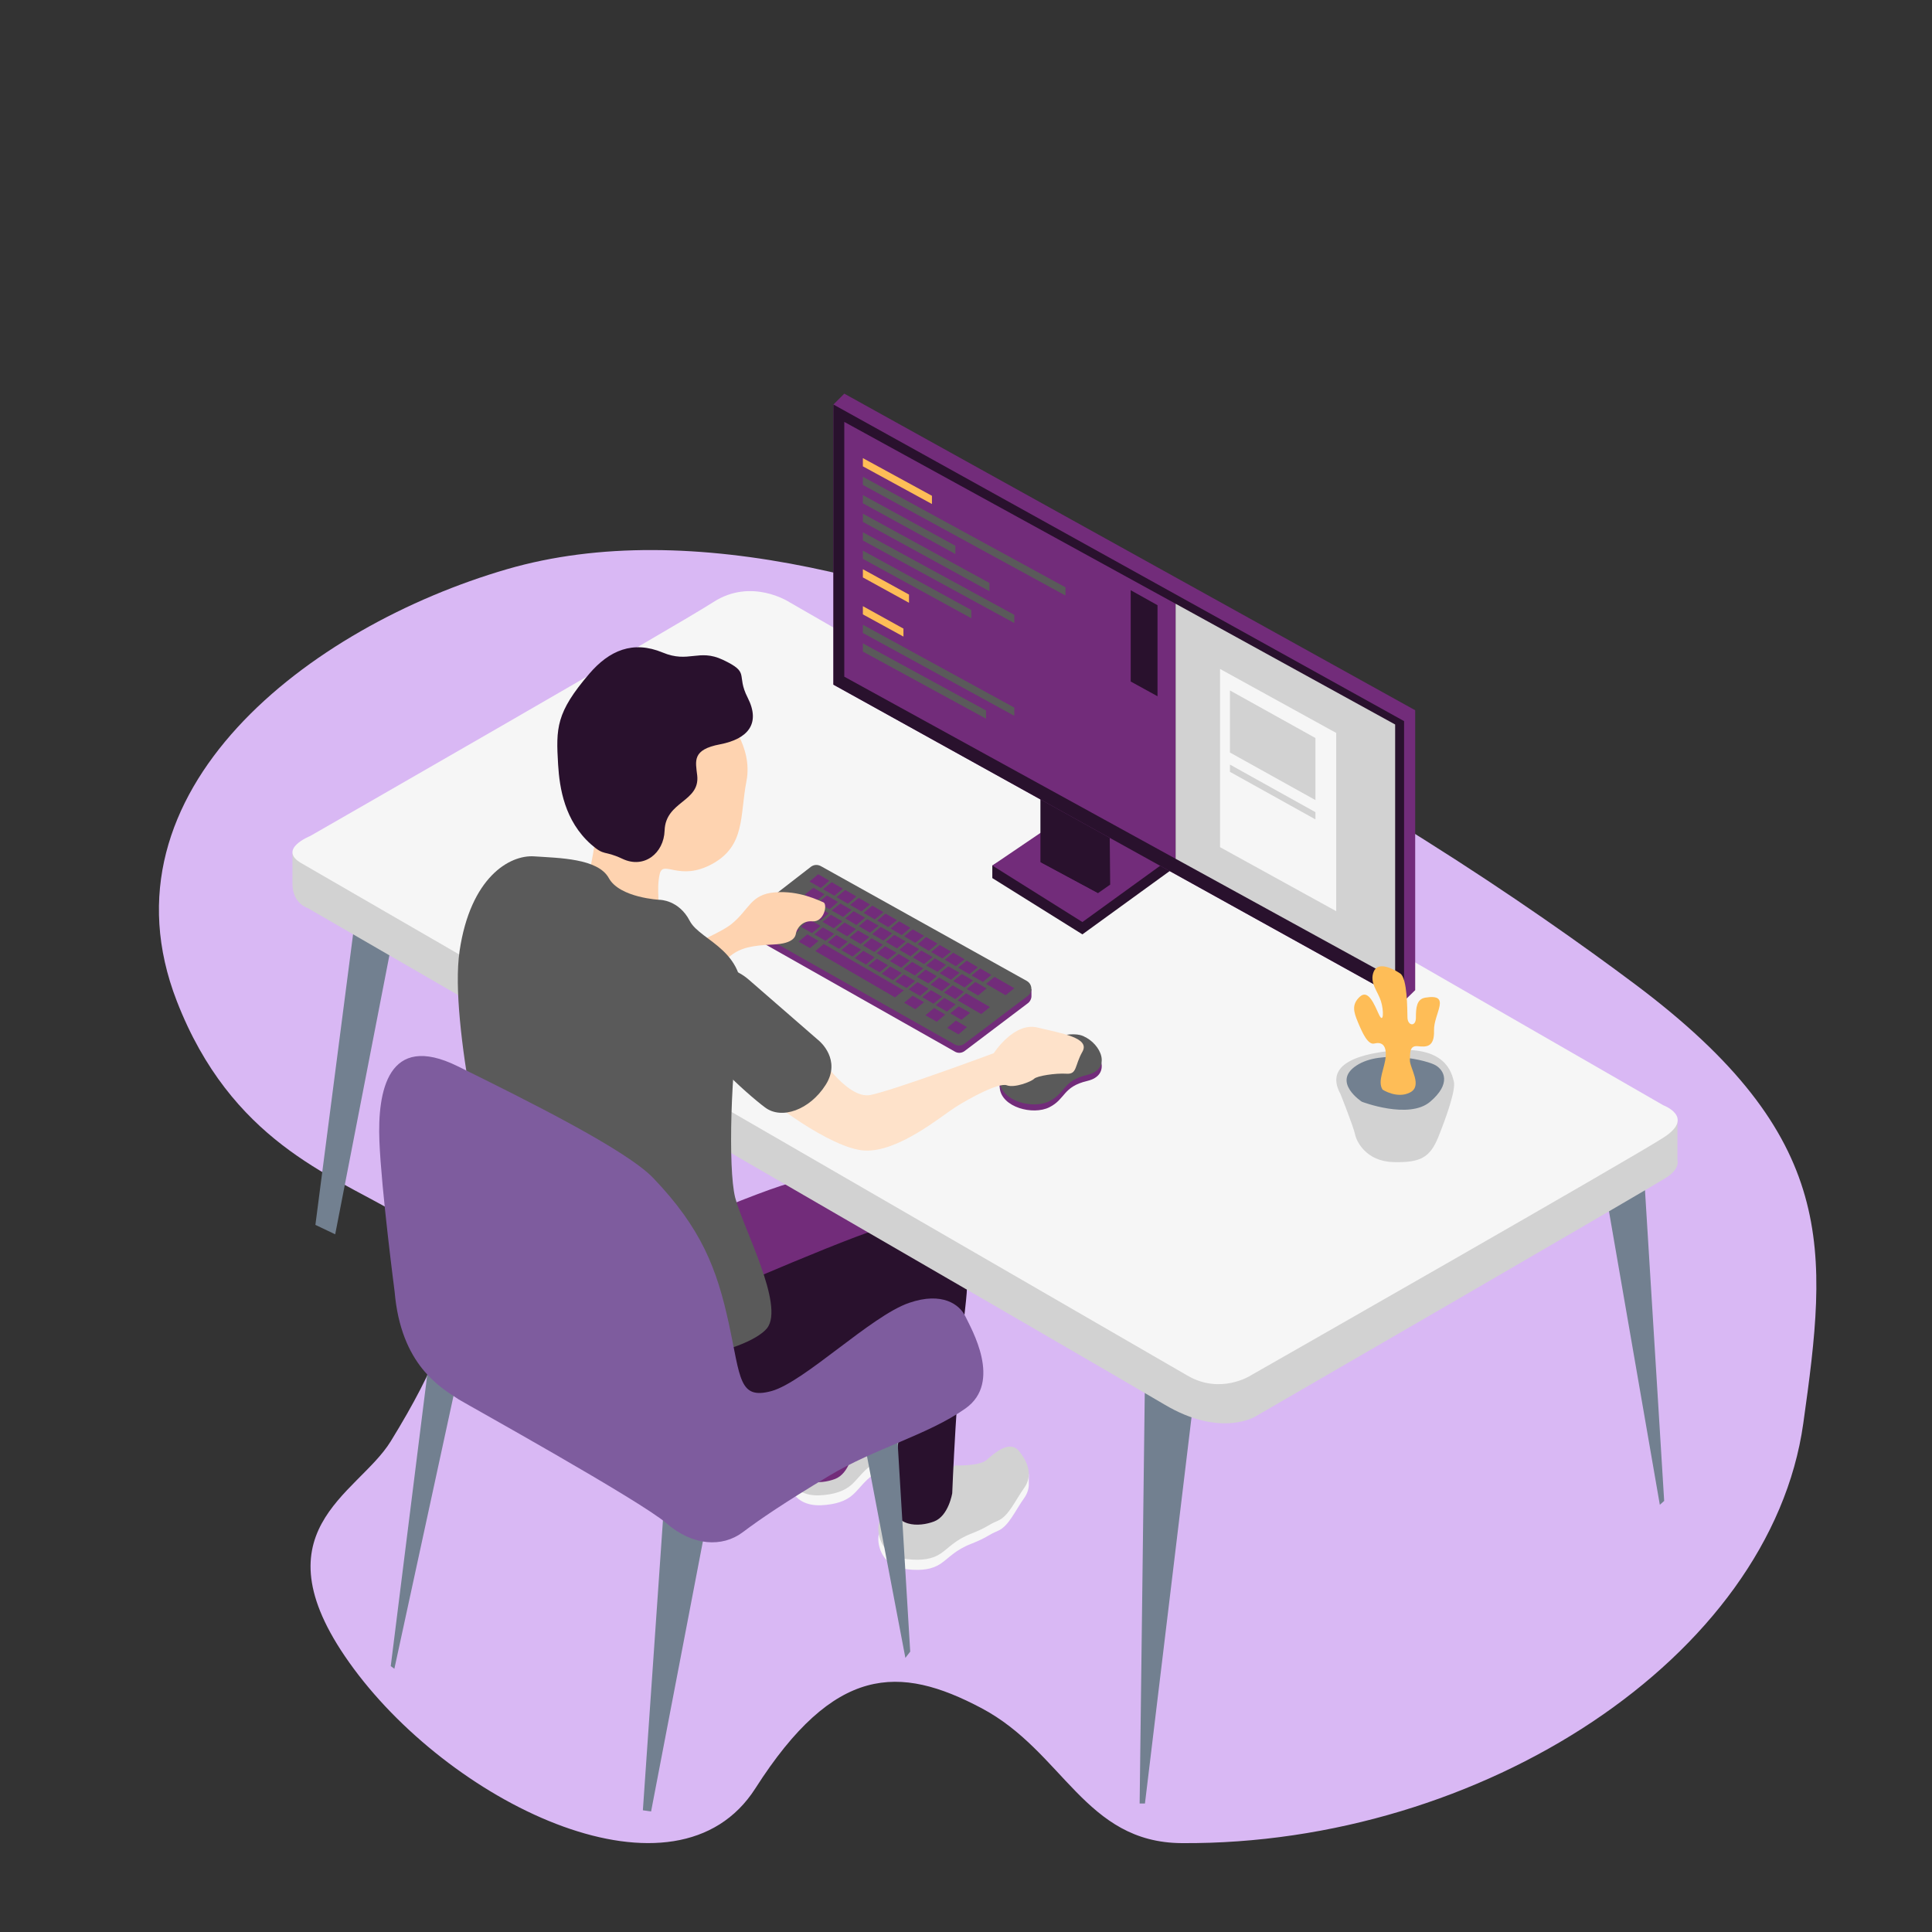 <?xml version="1.0" encoding="utf-8"?>
<!-- Generator: Adobe Illustrator 25.2.1, SVG Export Plug-In . SVG Version: 6.00 Build 0)  -->
<svg version="1.1" id="Layer_1" xmlns="http://www.w3.org/2000/svg" xmlns:xlink="http://www.w3.org/1999/xlink" x="0px" y="0px"
	 viewBox="0 0 800 800" style="enable-background:new 0 0 800 800;" xml:space="preserve">
<rect x="0" y="0" width="800" height="800" fill="#333333" stroke="none"/>
<style type="text/css">
	.st0{fill:#D9B8F4;}
	.st1{fill:#F6F6F6;}
	.st2{fill:#D2D2D2;}
	.st3{fill:#722C7A;}
	.st4{fill:#29112D;}
	.st5{fill:#728090;}
	.st6{fill:#5A5A5A;}
	.st7{fill:#FEE2CA;}
	.st8{fill:#FED3B0;}
	.st9{fill:#7E5C9E;}
	.st10{fill:#FEBD57;}
</style>
<g id="XMLID_109_">
	<path id="XMLID_293_" class="st0" d="M161.8,596.8c-13.7,22.3-57.5,37.2-15.3,94.2s133.6,100.7,166.3,49.5s59.6-51.2,93.6-33.2
		s42.8,55.7,83,55.9c123.9,0.8,243.7-76.9,257.3-173.8c10.1-72,15-118.4-69.6-181.8S362.4,191.4,209.9,235.7
		c-81.5,23.7-170.6,91.5-136.7,178.8C118.1,530.2,239.2,471.1,161.8,596.8z"/>
	<g id="XMLID_29_">
		<g id="XMLID_18_">
			<path id="XMLID_120_" class="st1" d="M353.4,581.7c0,0,10.1-1.3,12.7-4.3c2.6-3.1,8-9.7,12.4-5.8c2.5,2.1,5,4.8,5,4.8
				s0.7,4,0.7,4.7c0.2,1.7-0.1,3.5-1.1,5.4c-2.9,5.8-4.5,12.6-8.6,15.1c-4.2,2.6-3.7,3.3-9.9,7c-6.3,3.7-8.3,7.5-11.3,10.2
				c-3,2.8-7.3,4.2-13.4,4.5c-6.1,0.2-10.3-2.2-12.5-6.7s-1.3-8.2,0.2-10.3c1.6-2.2,5.5-3.5,7.1-5.5s6.9-4.4,9-5.9
				C345.7,593.2,353.4,581.7,353.4,581.7z"/>
			<path id="XMLID_44_" class="st2" d="M352.7,577.6c0,0,10.1-1.3,12.7-4.3c2.6-3.1,8-9.7,12.4-5.8s7.6,9.1,4.7,14.9
				c-2.9,5.8-4.5,12.6-8.6,15.1c-4.2,2.6-3.7,3.3-9.9,7c-6.3,3.7-8.3,7.5-11.3,10.2s-7.3,4.2-13.4,4.5c-6.1,0.2-10.3-2.2-12.5-6.7
				c-2.3-4.6-1.3-8.2,0.2-10.3s5.5-3.5,7.1-5.5s6.9-4.4,9-5.9C345,589.2,352.7,577.6,352.7,577.6z"/>
			<path id="XMLID_98_" class="st3" d="M252.5,519.9c0,0,66.9-29.4,77.1-30.5S363,486,359,521s-5.7,79.7-5.7,79.7s-1.5,9.4-7.5,11.7
				s-17.2,2.9-17.2-9.1s5.1-39.8,5.1-45.5s-68.3,14.7-68.3,14.7S231.8,556.4,252.5,519.9z"/>
			<path id="XMLID_45_" class="st1" d="M395.4,611c0,0,10.2,0.4,13.2-2.3s9.4-8.3,13.2-3.8c2.1,2.5,4.2,5.5,4.2,5.5s0,4.1,0,4.7
				c-0.1,1.7-0.7,3.5-1.9,5.2c-3.8,5.3-6.4,11.7-10.9,13.6s-4.1,2.6-10.9,5.3c-6.8,2.6-9.4,6-12.8,8.3s-7.9,3-13.9,2.3
				c-6-0.8-9.8-3.8-11.3-8.7s0-8.3,1.9-10.2s6-2.5,7.9-4.3c1.9-1.7,7.5-3.2,9.8-4.4S395.4,611,395.4,611z"/>
			<path id="XMLID_22_" class="st2" d="M395.4,606.8c0,0,10.2,0.4,13.2-2.3s9.4-8.3,13.2-3.8c3.8,4.5,6,10.2,2.3,15.4
				c-3.8,5.3-6.4,11.7-10.9,13.6s-4.1,2.6-10.9,5.3c-6.8,2.6-9.4,6-12.8,8.3s-7.9,3-13.9,2.3c-6-0.8-9.8-3.8-11.3-8.7
				s0-8.3,1.9-10.2s6-2.5,7.9-4.3c1.9-1.7,7.5-3.2,9.8-4.4S395.4,606.8,395.4,606.8z"/>
			<path id="XMLID_19_" class="st4" d="M293.5,537.5c0,0,66.9-29.4,77.1-30.5s33.3-3.4,29.4,31.6c-4,35-5.7,79.7-5.7,79.7
				s-1.5,9.4-7.5,11.7s-17.2,2.9-17.2-9.1c0-12.1,5.1-39.8,5.1-45.5s-68.3,14.7-68.3,14.7S272.8,574.1,293.5,537.5z"/>
		</g>
		<g id="XMLID_9_">
			<polygon id="XMLID_6_" class="st5" points="474.1,570.5 471.9,746.8 474.1,746.8 494.5,577.6 			"/>
			<polygon id="XMLID_7_" class="st5" points="680.8,487.1 689.1,621.5 687.3,623.1 665.1,495 			"/>
			<polygon id="XMLID_8_" class="st5" points="147,380.7 130.6,507.2 138.8,511.1 162.5,389.1 			"/>
			<path id="XMLID_4_" class="st2" d="M694.6,464v16.5c0,0,1.2,3.2-4.3,6.9c-5.5,3.7-170.4,99.1-170.4,99.1s-14.3,9-37.7-4.9
				C458.9,567.7,127.4,376,127.4,376s-6.3-1.8-6.3-10.1s0-12.5,0-12.5L694.6,464z"/>
			<path id="XMLID_5_" class="st1" d="M491.7,569.6L124.4,357.2c-9.3-5.7,4-11,4-11s151.2-86.7,167-96.9c15.8-10.2,31.4,0,31.4,0
				l362,208.4c0,0,13,4.8,0.4,13.1s-171.4,98.8-171.4,98.8S505.4,577.6,491.7,569.6z"/>
		</g>
		<g id="XMLID_41_">
			<path id="XMLID_25_" class="st3" d="M427.1,409.6c0,0,0,2.6,0,2.9c0,1.1-0.6,2.3-1.6,3l-26.2,19.8c-1.2,0.8-2.7,0.9-4,0.1
				L311,387.7c-1.1-0.6-1.7-1.7-1.8-2.9c-0.1-0.6,0-3.1,0-3.1L427.1,409.6z"/>
			<path id="XMLID_17_" class="st6" d="M340,358.7l85.2,47.5c2.4,1.4,2.5,4.8,0.2,6.3l-26.2,19.8c-1.2,0.8-2.7,0.9-4,0.1l-84.3-47.7
				c-2.3-1.3-2.5-4.6-0.4-6.2l25.3-19.6C337,358,338.6,357.9,340,358.7z"/>
			<g id="XMLID_27_">
				<g id="XMLID_790_">
					<polygon id="XMLID_850_" class="st3" points="343.4,364.7 338.8,362 335.2,365 339.9,367.7 					"/>
					<polygon id="XMLID_849_" class="st3" points="349,368 344.4,365.3 340.8,368.2 345.5,370.9 					"/>
					<polygon id="XMLID_848_" class="st3" points="354.6,371.2 350,368.5 346.4,371.5 351.1,374.2 					"/>
					<polygon id="XMLID_847_" class="st3" points="360.2,374.5 355.6,371.8 352,374.7 356.7,377.4 					"/>
					<polygon id="XMLID_846_" class="st3" points="365.8,377.7 361.2,375 357.6,378 362.2,380.7 					"/>
					<polygon id="XMLID_845_" class="st3" points="371.4,381 366.7,378.3 363.2,381.2 367.8,383.9 					"/>
					<polygon id="XMLID_844_" class="st3" points="377,384.2 372.3,381.5 368.8,384.5 373.4,387.2 					"/>
					<polygon id="XMLID_843_" class="st3" points="382.6,387.5 377.9,384.8 374.4,387.7 379,390.4 					"/>
					<polygon id="XMLID_842_" class="st3" points="388.2,390.7 383.5,388 380,391 384.6,393.7 					"/>
					<polygon id="XMLID_841_" class="st3" points="393.8,394 389.1,391.3 385.6,394.2 390.2,396.9 					"/>
					<polygon id="XMLID_840_" class="st3" points="399.4,397.2 394.7,394.5 391.2,397.4 395.8,400.1 					"/>
					<polygon id="XMLID_839_" class="st3" points="404.9,400.5 400.3,397.8 396.7,400.7 401.4,403.4 					"/>
					<polygon id="XMLID_838_" class="st3" points="410.5,403.7 405.9,401 402.3,403.9 407,406.6 					"/>
					<polygon id="XMLID_837_" class="st3" points="411.8,404.5 408.3,407.4 416.4,412.1 420,409.2 					"/>
					<polygon id="XMLID_836_" class="st3" points="341.4,370.3 336.8,367.6 333.2,370.5 337.9,373.2 					"/>
					<polygon id="XMLID_835_" class="st3" points="347,373.5 342.4,370.8 338.8,373.8 343.5,376.5 					"/>
					<polygon id="XMLID_834_" class="st3" points="352.6,376.8 348,374.1 344.4,377 349.1,379.7 					"/>
					<polygon id="XMLID_833_" class="st3" points="358.2,380 353.5,377.3 350,380.3 354.6,383 					"/>
					<polygon id="XMLID_832_" class="st3" points="363.8,383.3 359.1,380.6 355.6,383.5 360.2,386.2 					"/>
					<polygon id="XMLID_831_" class="st3" points="369.4,386.5 364.7,383.8 361.2,386.8 365.8,389.5 					"/>
					<polygon id="XMLID_830_" class="st3" points="375,389.8 370.3,387.1 366.8,390 371.4,392.7 					"/>
					<polygon id="XMLID_829_" class="st3" points="380.6,393 375.9,390.3 372.4,393.3 377,396 					"/>
					<polygon id="XMLID_828_" class="st3" points="386.2,396.3 381.5,393.6 378,396.5 382.6,399.2 					"/>
					<polygon id="XMLID_827_" class="st3" points="391.7,399.5 387.1,396.8 383.5,399.8 388.2,402.4 					"/>
					<polygon id="XMLID_826_" class="st3" points="397.3,402.8 392.7,400.1 389.1,403 393.8,405.7 					"/>
					<polygon id="XMLID_825_" class="st3" points="402.9,406 398.3,403.3 394.7,406.2 399.4,408.9 					"/>
					<polygon id="XMLID_824_" class="st3" points="400.3,409.5 405,412.2 408.5,409.3 403.9,406.6 					"/>
					<polygon id="XMLID_823_" class="st3" points="337.6,375 333,372.3 329.4,375.2 334.1,377.9 					"/>
					<polygon id="XMLID_822_" class="st3" points="343.2,378.2 338.5,375.5 335,378.5 339.6,381.2 					"/>
					<polygon id="XMLID_821_" class="st3" points="348.8,381.5 344.1,378.8 340.6,381.7 345.2,384.4 					"/>
					<polygon id="XMLID_820_" class="st3" points="354.4,384.7 349.7,382 346.2,385 350.8,387.7 					"/>
					<polygon id="XMLID_819_" class="st3" points="360,388 355.3,385.3 351.8,388.2 356.4,390.9 					"/>
					<polygon id="XMLID_818_" class="st3" points="365.6,391.2 360.9,388.5 357.4,391.5 362,394.2 					"/>
					<polygon id="XMLID_817_" class="st3" points="371.2,394.5 366.5,391.8 363,394.7 367.6,397.4 					"/>
					<polygon id="XMLID_816_" class="st3" points="376.7,397.7 372.1,395 368.5,398 373.2,400.7 					"/>
					<polygon id="XMLID_815_" class="st3" points="382.3,401 377.7,398.3 374.1,401.2 378.8,403.9 					"/>
					<polygon id="XMLID_814_" class="st3" points="387.9,404.2 383.3,401.5 379.7,404.5 384.4,407.2 					"/>
					<polygon id="XMLID_813_" class="st3" points="393.5,407.5 388.9,404.8 385.3,407.7 390,410.4 					"/>
					<polygon id="XMLID_812_" class="st3" points="399.1,410.7 394.5,408 390.9,411 395.6,413.7 					"/>
					<polygon id="XMLID_811_" class="st3" points="334.2,380.2 329.5,377.5 326,380.4 330.6,383.1 					"/>
					<polygon id="XMLID_810_" class="st3" points="339.8,383.4 335.1,380.7 331.6,383.7 336.2,386.4 					"/>
					<polygon id="XMLID_809_" class="st3" points="337.2,386.9 341.8,389.6 345.4,386.7 340.7,384 					"/>
					<polygon id="XMLID_808_" class="st3" points="351,389.9 346.3,387.2 342.8,390.2 347.4,392.9 					"/>
					<polygon id="XMLID_807_" class="st3" points="356.6,393.2 351.9,390.5 348.4,393.4 353,396.1 					"/>
					<polygon id="XMLID_806_" class="st3" points="362.1,396.4 357.5,393.7 353.9,396.7 358.6,399.4 					"/>
					<polygon id="XMLID_805_" class="st3" points="367.7,399.7 363.1,397 359.5,399.9 364.2,402.6 					"/>
					<polygon id="XMLID_804_" class="st3" points="373.3,402.9 368.7,400.2 365.1,403.2 369.8,405.9 					"/>
					<polygon id="XMLID_803_" class="st3" points="370.7,406.4 375.4,409.1 378.9,406.2 374.3,403.5 					"/>
					<polygon id="XMLID_802_" class="st3" points="384.5,409.4 379.9,406.7 376.3,409.7 381,412.4 					"/>
					<polygon id="XMLID_801_" class="st3" points="381.9,412.9 386.5,415.6 390.1,412.7 385.5,410 					"/>
					<polygon id="XMLID_800_" class="st3" points="395.7,415.9 391,413.2 387.5,416.2 392.1,418.9 					"/>
					<polygon id="XMLID_799_" class="st3" points="401.7,419.4 397,416.7 393.5,419.6 398.1,422.3 					"/>
					<polygon id="XMLID_798_" class="st3" points="315.5,381 320.2,383.7 323.7,380.8 319.1,378.1 					"/>
					<polygon id="XMLID_797_" class="st3" points="322.8,385.3 327.5,388 331,385 326.4,382.3 					"/>
					<polygon id="XMLID_796_" class="st3" points="330.7,389.9 335.4,392.6 338.9,389.6 334.3,386.9 					"/>
					<polygon id="XMLID_795_" class="st3" points="337.6,393.8 370.6,413 374.2,410.1 341.1,390.9 					"/>
					<polygon id="XMLID_794_" class="st3" points="374.4,415.2 379,417.9 382.6,415 377.9,412.3 					"/>
					<polygon id="XMLID_793_" class="st3" points="383.2,420.4 387.9,423.1 391.4,420.1 386.8,417.4 					"/>
					<polygon id="XMLID_792_" class="st3" points="392.2,425.6 396.9,428.3 400.4,425.3 395.8,422.6 					"/>
					<polygon id="XMLID_791_" class="st3" points="396.5,414.2 406.3,419.9 409.9,417 400.1,411.3 					"/>
				</g>
			</g>
		</g>
		<g id="XMLID_167_">
			<polygon id="XMLID_170_" class="st4" points="448.2,386.9 410.9,363.6 410.9,358.4 456.9,332.3 494.8,353.1 			"/>
			<polygon id="XMLID_169_" class="st3" points="448.2,381.8 410.9,358.4 456.9,327.2 493.1,349.3 			"/>
			<polygon id="XMLID_174_" class="st4" points="459.7,366.3 454.7,369.8 430.9,357 430.9,304.5 435.5,300 459.2,312.8 			"/>
			<polygon id="XMLID_168_" class="st4" points="454.7,369.8 430.9,357 430.9,304.5 454.7,317.3 			"/>
			<polygon id="XMLID_166_" class="st3" points="586,410 581.4,414.5 345.1,283.5 345.1,167.5 349.6,163 586,294.1 			"/>
			<polygon id="XMLID_20_" class="st4" points="581.4,414.5 345.1,283.5 345.1,167.5 581.4,298.6 			"/>
			<path id="XMLID_164_" class="st4" d="M395,366.3"/>
			<g id="XMLID_326_">
				<polygon id="XMLID_327_" class="st3" points="349.6,174.7 349.6,280.2 486.8,355.6 486.8,250 				"/>
				<polygon id="XMLID_328_" class="st2" points="577.7,300 486.8,250 486.8,355.6 577.7,405.5 				"/>
			</g>
		</g>
		<path id="XMLID_34_" class="st3" d="M421.4,437.4c0,0,19.5-9.2,27.1-5.9s11.9,13.7,1.7,16.1s-8.9,7.5-15.7,10.9
			c-6.8,3.4-19.6,0-20.5-7.8C413.3,442.8,411.3,444.2,421.4,437.4z"/>
		<path id="XMLID_33_" class="st6" d="M421.4,434.9c0,0,19.5-9.2,27.1-5.9s11.9,13.7,1.7,16.1s-8.9,7.5-15.7,10.9
			c-6.8,3.4-19.6,0-20.5-7.8C413.3,440.4,411.3,441.7,421.4,434.9z"/>
		<g id="XMLID_42_">
			<path id="XMLID_99_" class="st7" d="M337.6,434.8c0,0,12.8,20.7,22.9,18.6s51-17.3,51-17.3s8.4-13.1,18.2-10.6
				c9.9,2.4,21.8,4.2,18.5,10s-2.1,9.4-6.6,9.1s-12.2,0.9-13.4,2.1c-1.2,1.2-8.1,3.9-11.3,2.7c-3.3-1.2-15.2,5.2-21.2,9
				s-23.9,18.9-37.9,18s-41.1-21.7-41.4-23.5S337.6,434.8,337.6,434.8z"/>
			<path id="XMLID_104_" class="st8" d="M263.6,400.4c0,0,31.6-11.7,39.2-17.7c7.5-6,7.9-12.4,18.1-13.2s18.1,3.4,20,4.1
				s0.4,8.3-4.5,7.9s-6.6,3.8-6.8,4.9s-0.6,4.3-9.4,4.7s-13.3,1.3-17.5,4.5s-23,21.7-23,21.7L263.6,400.4z"/>
			<path id="XMLID_106_" class="st8" d="M300.6,296.8c0,0,11.3,12.1,8.5,26.6s-0.4,26.7-14.1,34.3c-13.7,7.5-20.3-1.8-21.8,4.1
				s0,15.5,0,16.1s-27.5,2.2-26.6-2.5s-3-8.9-2.7-12.4s3.2-14.5,2.6-20.3c-0.6-5.8,2.7-24.8,6.1-29S295.6,289.5,300.6,296.8z"/>
			<path id="XMLID_107_" class="st4" d="M298.2,308.2c-11.7,2.2-10.2,6.9-9.5,12.9c1.2,11-13.1,10.6-13.5,22.8
				c-0.3,9.4-8.5,16-17.5,11.7c-7.9-3.7-7.2-0.9-13-6c-10.9-9.7-13-23.2-13.6-33c-0.9-15.1-0.9-21.5,12.9-37.6
				c8.3-9.7,18.1-13.9,30.4-8.8c10.8,4.5,14.9-1.7,24.9,3c11.6,5.5,5.3,5.9,10.3,15.7C315.1,299.7,309.6,306,298.2,308.2z"/>
			<g id="XMLID_15_">
				<g id="XMLID_380_">
					<g id="XMLID_383_">
						<path id="XMLID_384_" class="st6" d="M203.5,495.9c0,0-17.7-71.6-13.2-102.1s20.7-39.9,30.9-39.2s26.4,0.8,30.9,9
							c4.5,8.2,21.1,9,21.1,9s7.9,0,12.4,8.7s25.2,12.1,21.1,36.5s-5.3,65.9-2.3,78s20.7,44.8,13.2,54.2s-53.9,23-82.1-1.5
							C207.2,524.1,210.6,515.9,203.5,495.9z"/>
					</g>
					<g id="XMLID_381_">
						<path id="XMLID_382_" class="st6" d="M310.1,405.7l29.2,25.4c0,0,9.2,7.7,2.6,18.1s-18.3,14.6-25.2,9.3
							c-7-5.2-30.9-26.3-30.9-36.3s2.1-17.9,7.2-20.3C298,399.5,304.6,400.9,310.1,405.7z"/>
					</g>
				</g>
			</g>
		</g>
		<g id="XMLID_3_">
			<polygon id="XMLID_10_" class="st5" points="275,622.5 266.2,749.6 269.6,750.1 293.5,625.5 			"/>
			<polygon id="XMLID_11_" class="st5" points="357.2,593.5 374.9,686.5 376.9,683.9 371.1,587.5 			"/>
			<polygon id="XMLID_12_" class="st5" points="161.8,689.9 177.8,562.2 189.5,570.1 163.3,691 			"/>
			<path id="XMLID_16_" class="st9" d="M163.4,534.8c0,0-5.5-42.1-6.3-62.4s3.4-45.2,32.4-30.9c29,14.3,69.8,34.6,81,46.3
				c20,20.9,26.4,37.7,31.3,60.3s4.1,31.6,17.7,27.9c13.6-3.8,41.2-31.1,56.9-36.5c13.9-4.8,21.1,0.8,23.4,5.7s15.4,27.1,0,38
				s-37.7,16.6-56.5,27.9s-28.2,17.7-35.8,23.4c-8.4,6.3-20.7,5.7-31.6-3.8c-10.9-9.4-83-49.4-85.9-51.2
				C182.4,574.5,166,565.3,163.4,534.8z"/>
		</g>
	</g>
	<g id="XMLID_148_">
		<g id="XMLID_145_">
			<path id="XMLID_36_" class="st2" d="M555.1,453.1c0,0,5.4,13.6,6,16.6s4.6,11.2,15.9,11.5s15.1-2,18.5-10.2
				c3.3-8.2,7.4-19.7,6.5-23.2s-3.3-15.2-26.1-12.7S550.8,445.3,555.1,453.1z"/>
			<path id="XMLID_37_" class="st5" d="M563.9,456.2c0,0,19.5,7.5,28.3,0s5.8-12.9,2.4-15c-3.3-2.1-22.5-6.8-32.9,0
				S563.9,456.2,563.9,456.2z"/>
		</g>
		<path id="XMLID_39_" class="st10" d="M572.5,451.2c0,0,6,3.9,11.3,1.2c5.5-2.7-0.2-10.3,0-13.6c0.2-2.4-0.4-5.9,3.2-5.6
			c3.6,0.4,7,0.5,6.8-6.5s7.5-15.4-3.6-13.6c-3.7,0.6-3.9,4.4-3.9,8.3s-3.4,3.4-3.5,0s0-16.3-3-18.3s-9.2-5.2-11-0.7s1.7,8,3,12.1
			s1.1,9.7-0.8,5.6c-1.9-4.1-4.4-10.6-7.9-7.4s-2.6,6.3-0.8,10.6c1.8,4.3,4.1,9.5,6.8,8.8s5,0.3,4.7,5.2S570.2,447.7,572.5,451.2z"
			/>
	</g>
	<g id="XMLID_108_">
		<polygon id="XMLID_173_" class="st10" points="357.3,189.7 357.3,193.1 385.9,208.7 385.9,205.3 		"/>
	</g>
	<g id="XMLID_176_">
		<g id="XMLID_358_">
			<g id="XMLID_360_">
				<polygon id="XMLID_361_" class="st4" points="468.2,244.4 468.2,282.2 479.3,288.3 479.3,250.6 				"/>
			</g>
		</g>
	</g>
	<g id="XMLID_171_">
		<polygon id="XMLID_189_" class="st6" points="357.3,197.4 357.3,200.8 441.2,246.6 441.2,243.2 		"/>
	</g>
	<g id="XMLID_172_">
		<polygon id="XMLID_202_" class="st10" points="357.3,251 357.3,254.4 374.1,263.6 374.1,260.3 		"/>
	</g>
	<g id="XMLID_157_">
		<g id="XMLID_340_">
			<g id="XMLID_356_">
				<polygon id="XMLID_357_" class="st6" points="357.3,258.7 357.3,262.1 420,296.4 420,293 				"/>
			</g>
		</g>
	</g>
	<g id="XMLID_177_">
		<g id="XMLID_335_">
			<g id="XMLID_336_">
				<polygon id="XMLID_337_" class="st6" points="357.3,266.4 357.3,269.8 408.3,297.6 408.3,294.2 				"/>
			</g>
		</g>
	</g>
	<g id="XMLID_206_">
		<polygon id="XMLID_212_" class="st6" points="357.3,205 357.3,208.4 395.6,229.4 395.6,226 		"/>
	</g>
	<g id="XMLID_217_">
		<polygon id="XMLID_233_" class="st6" points="357.3,212.7 357.3,216.1 409.7,244.8 409.7,241.4 		"/>
	</g>
	<g id="XMLID_209_">
		<g id="XMLID_329_">
			<g id="XMLID_332_">
				<polygon id="XMLID_333_" class="st6" points="357.3,220.4 357.3,223.8 420,258 420,254.6 				"/>
			</g>
		</g>
	</g>
	<g id="XMLID_205_">
		<g id="XMLID_312_">
			<g id="XMLID_313_">
				<polygon id="XMLID_314_" class="st6" points="357.3,228 357.3,231.4 402.2,256 402.2,252.6 				"/>
			</g>
		</g>
	</g>
	<g id="XMLID_154_">
		<polygon id="XMLID_246_" class="st10" points="357.3,235.7 357.3,239.1 376.4,249.6 376.4,246.2 		"/>
	</g>
	<polygon id="XMLID_210_" class="st1" points="553.3,377.3 505.2,350.8 505.2,277 553.3,303.5 	"/>
	<polygon id="XMLID_133_" class="st2" points="544.7,331.3 509.3,311.6 509.3,285.9 544.7,305.6 	"/>
	<polygon id="XMLID_136_" class="st2" points="544.7,339.3 509.3,319.6 509.3,316.6 544.7,336.3 	"/>
</g>
</svg>
